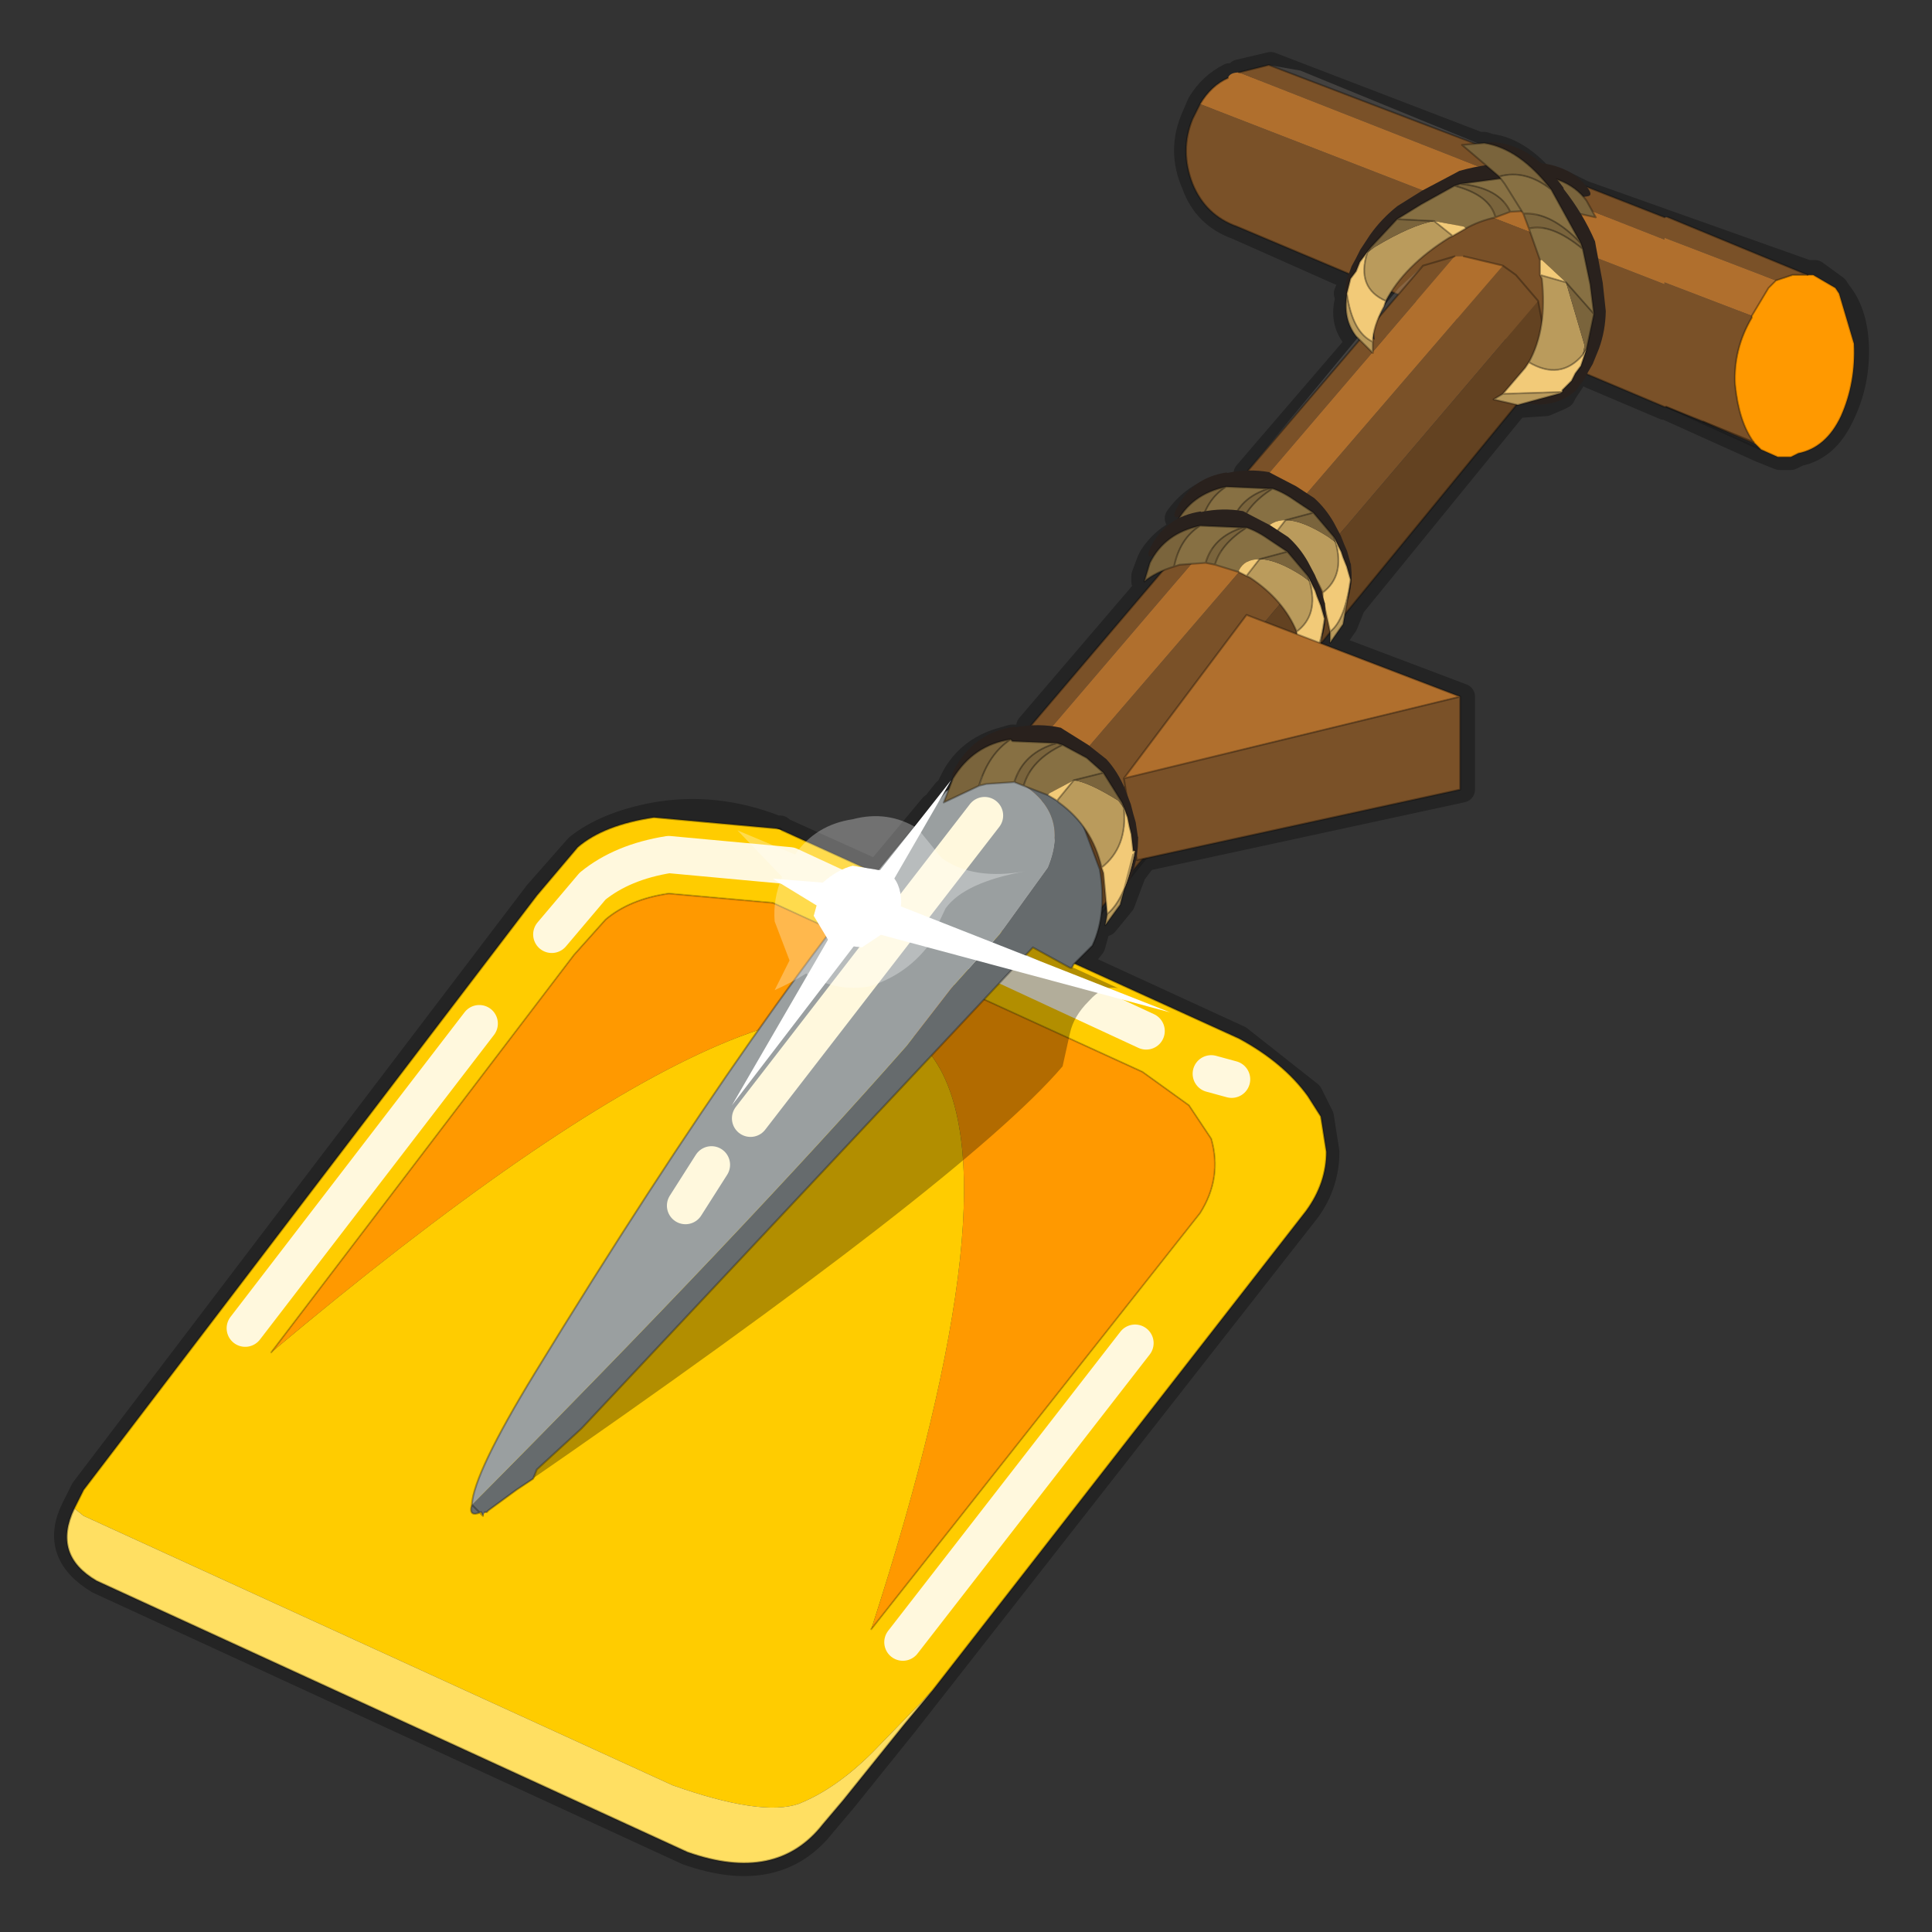 <?xml version="1.0" encoding="UTF-8" standalone="no"?>
<svg xmlns:xlink="http://www.w3.org/1999/xlink" height="520.0px" width="520.0px" xmlns="http://www.w3.org/2000/svg">
  <rect width="100%" height="100%" fill="#333333" stroke="none"/>
  <g transform="matrix(10.0, 0.0, 0.0, 10.0, 0.0, 0.0)">
    <use height="52.0" transform="matrix(1.0, 0.0, 0.0, 1.0, 0.0, 0.0)" width="52.0" xlink:href="#shape0"/>
    <use height="12.5" transform="matrix(-0.157, -0.085, 0.107, -0.21, 35.883, 16.95)" width="29.35" xlink:href="#sprite0"/>
    <use height="4.25" transform="matrix(1.0, 0.0, 0.0, 1.0, 31.5, 13.05)" width="4.85" xlink:href="#shape2"/>
    <use height="12.5" transform="matrix(-0.157, -0.085, 0.107, -0.21, 35.183, 18)" width="29.35" xlink:href="#sprite0"/>
    <use height="9.05" transform="matrix(1.0, 0.0, 0.0, 1.0, 30.25, 14.1)" width="9.05" xlink:href="#shape3"/>
    <use height="12.5" transform="matrix(-0.16, -0.104, 0.143, -0.241, 29.891, 24.581)" width="29.35" xlink:href="#sprite0"/>
    <use height="5.0" transform="matrix(1.0, 0.0, 0.0, 1.0, 25.4, 19.9)" width="5.15" xlink:href="#shape4"/>
    <use height="12.5" transform="matrix(0.217, -0.118, -0.148, -0.187, 36.899, 9.197)" width="29.35" xlink:href="#sprite0"/>
    <use height="4.8" transform="matrix(1.0, 0.0, 0.0, 1.0, 36.2, 4.7)" width="6.75" xlink:href="#shape5"/>
    <use height="12.5" transform="matrix(-0.042, -0.241, 0.26, 0.031, 40.535, 10.791)" width="29.35" xlink:href="#sprite0"/>
    <use height="25.9" transform="matrix(1.0, 0.0, 0.0, 1.0, 19.7, 3.85)" width="23.2" xlink:href="#shape6"/>
  </g>
  <defs>
    <g id="shape0" transform="matrix(1.0, 0.0, 0.0, 1.0, 0.0, 0.0)">
      <path d="M52.0 0.0 L52.0 52.0 0.0 52.0 0.0 0.0 52.0 0.0" fill="#43adca" fill-opacity="0.0" fill-rule="evenodd" stroke="none"/>
      <path d="M42.65 5.75 L42.95 5.85 42.9 5.7 42.75 5.4 42.65 5.25 42.6 5.2 42.1 4.95 M41.65 6.15 Q42.05 6.2 42.65 6.7 L42.6 6.55 Q42.05 5.9 41.5 5.8 L41.0 5.8 41.15 6.15 41.65 6.15 M39.45 6.9 L40.5 7.15 40.8 7.35 41.45 8.1 41.6 8.65 41.55 7.5 41.5 7.35 41.5 7.0 41.2 6.25 41.15 6.15 M33.35 1.95 L34.2 1.75 39.8 3.9 39.9 3.9 39.95 3.9 40.1 3.95 Q40.95 4.05 41.75 5.1 L42.6 6.55 M42.65 6.7 L42.85 7.65 42.9 8.4 42.75 9.4 42.55 9.85 42.4 10.05 42.3 10.25 42.1 10.55 42.05 10.65 41.95 10.7 41.6 10.85 40.85 10.9 40.8 10.9 36.4 16.3 36.2 16.8 35.85 17.3 35.85 17.0 35.85 16.95 35.7 17.2 35.65 17.35 39.35 18.75 39.35 21.25 30.8 23.1 30.5 23.5 30.2 24.3 29.75 24.85 29.8 24.55 29.8 24.35 29.65 24.55 29.4 25.45 29.0 25.95 33.35 27.95 35.25 29.45 35.55 30.05 35.7 31.0 Q35.7 31.85 35.2 32.55 L24.35 46.4 22.7 48.45 22.15 49.1 Q20.9 50.7 18.5 49.85 L2.65 42.55 Q1.4 41.8 2.0 40.6 L2.25 40.1 14.45 24.05 15.55 22.8 Q16.3 22.2 17.6 21.95 19.25 21.65 20.9 22.3 L21.0 22.3 21.05 22.35 23.6 23.5 25.1 21.7 25.1 21.75 25.15 21.7 25.25 21.55 25.45 21.3 25.5 21.3 25.7 20.9 Q26.1 20.2 26.9 19.95 L27.25 19.85 28.5 19.9 28.6 19.95 29.25 20.4 29.7 20.8 30.2 21.55 30.35 21.95 30.4 22.25 30.5 22.45 30.55 22.85 30.55 22.95 30.55 23.35 30.75 23.1 31.9 21.8 33.2 20.25 35.15 17.85 34.9 17.15 34.85 17.05 34.5 16.35 33.65 15.55 33.55 15.55 33.4 15.4 33.35 15.4 32.75 15.2 32.45 15.2 32.1 15.15 31.75 15.2 31.6 15.25 31.3 15.4 30.95 15.75 27.7 19.55 M42.9 8.4 L42.15 7.6 41.9 7.5 Q41.7 7.35 41.5 7.35 M42.75 9.4 L42.65 9.6 Q42.15 10.2 41.45 9.95 L41.15 9.8 41.15 9.9 40.5 10.65 40.9 10.8 41.1 10.85 41.95 10.7 M41.15 9.8 L41.6 8.65 M42.8 10.1 L44.8 10.95 44.85 10.95 46.05 11.4 47.2 11.9 Q46.85 11.35 46.75 10.35 46.7 9.35 47.15 8.55 L47.15 8.45 47.6 7.75 47.85 7.55 48.25 7.35 48.65 7.35 42.6 5.2 M48.65 7.35 L48.85 7.35 49.4 7.75 49.5 7.9 Q49.9 8.4 49.95 9.25 50.0 10.3 49.55 11.2 49.15 12.05 48.4 12.2 L48.2 12.3 47.9 12.3 47.4 12.1 44.85 10.95 M47.2 11.9 L47.25 11.95 47.4 12.1 M46.05 11.4 L47.25 11.95 M33.1 2.05 Q32.6 2.3 32.3 2.8 L32.15 3.15 Q31.75 4.05 32.15 4.95 32.45 5.8 33.3 6.1 L36.45 7.5 36.5 7.3 36.65 7.05 36.85 6.65 37.65 5.95 38.3 5.5 Q38.7 5.2 39.1 5.05 L39.25 4.95 40.4 4.8 40.3 4.75 40.05 4.45 39.45 3.95 39.8 3.9 M36.45 7.5 L36.4 7.55 36.25 7.9 36.3 8.0 36.3 8.15 Q36.4 8.7 36.65 8.95 L36.7 9.05 36.95 9.2 36.95 9.1 36.95 8.95 37.05 8.7 37.25 8.25 37.3 8.2 37.3 8.15 37.15 8.1 Q36.55 7.65 36.8 6.8 L36.85 6.8 36.85 6.65 M39.1 5.05 Q39.8 5.2 40.1 5.55 L40.25 5.85 40.65 5.75 40.45 5.45 Q40.05 5.0 39.25 4.95 M40.65 5.75 L40.95 5.7 40.5 4.95 40.4 4.8 M37.65 5.95 Q38.2 5.8 38.65 5.95 38.8 6.0 38.95 6.15 L39.1 6.3 39.5 6.15 Q39.8 5.95 40.2 5.85 L40.25 5.85 M39.1 6.3 L39.0 6.35 Q37.95 7.05 37.45 7.9 L37.3 8.15 M41.0 5.8 L40.95 5.7 M37.05 8.7 L38.35 7.15 Q38.7 6.95 39.15 6.9 M31.7 13.95 Q32.2 13.25 33.05 13.1 L33.1 13.1 34.2 13.1 34.3 13.15 34.9 13.5 35.4 13.8 35.95 14.45 36.1 14.85 36.2 15.05 36.3 15.2 36.4 15.55 36.4 15.6 36.45 15.8 36.4 16.3 M36.3 8.0 Q36.1 8.65 36.5 9.1 L36.6 9.2 36.95 9.5 37.0 9.5 37.0 9.45 36.95 9.2 M40.8 10.9 L40.2 10.75 40.5 10.65 M36.6 9.2 L33.55 12.75 M35.85 17.0 L36.2 16.55 36.4 15.6 M35.95 14.45 L35.95 14.6 Q36.2 15.4 35.75 15.9 L35.6 16.0 35.65 16.1 35.85 16.95 M30.95 15.75 L30.95 15.6 30.8 15.65 30.8 15.55 30.8 15.5 30.95 15.1 31.0 15.0 Q31.45 14.3 32.3 14.15 L32.35 14.15 33.45 14.15 33.55 14.2 34.2 14.55 34.65 14.85 35.25 15.5 35.4 15.9 35.45 16.1 35.55 16.25 35.65 16.6 35.65 16.65 35.7 16.8 35.7 17.2 M35.4 13.8 Q34.9 13.8 34.65 14.05 L34.45 14.25 M34.65 14.85 Q34.2 14.85 33.9 15.1 L33.7 15.3 33.55 15.55 M35.25 15.5 L35.25 15.65 Q35.45 16.45 35.0 16.95 L34.85 17.05 M32.45 15.2 L32.65 14.85 Q32.85 14.35 33.45 14.15 M31.6 15.25 L31.7 14.9 31.75 14.85 Q31.85 14.4 32.3 14.15 M31.3 15.4 Q31.05 15.45 30.95 15.6 M32.75 15.2 L32.85 14.9 Q33.05 14.45 33.55 14.2 M35.65 17.35 L35.45 17.85 35.15 18.35 35.15 18.05 35.15 18.0 35.15 17.85 M35.15 18.05 L35.45 17.6 35.65 16.65 M33.2 20.25 L39.35 18.75 M29.65 24.55 L29.65 24.45 29.6 23.4 29.3 22.4 29.05 22.0 28.5 21.6 28.4 21.55 28.2 21.35 27.55 21.15 27.3 21.0 26.5 21.05 26.3 21.05 25.45 21.55 25.5 21.3 M7.3 36.4 L15.45 25.7 16.35 24.75 Q16.95 24.15 18.0 24.0 L20.8 24.3 22.4 25.0 23.1 24.1 21.25 23.3 18.0 22.95 Q16.75 23.15 15.95 23.8 L14.85 25.1 M23.1 24.1 L23.6 23.5 M29.7 20.8 L28.9 21.0 28.6 21.3 28.5 21.45 28.4 21.55 M30.2 21.55 L30.25 21.75 Q30.4 22.65 29.8 23.25 L29.65 23.35 29.7 23.45 29.8 24.2 29.8 24.35 M27.55 21.15 L27.6 20.9 27.7 20.75 28.6 19.95 M27.3 21.0 L27.35 20.95 27.35 20.85 27.45 20.7 Q27.8 20.15 28.5 19.9 M26.3 21.05 L26.4 20.85 26.45 20.75 27.25 19.85 M30.8 23.1 L30.75 23.1 M30.55 23.35 L30.5 23.5 M30.55 22.95 L30.0 24.45 29.8 24.55 M29.65 24.45 L29.8 24.2 M29.65 23.35 L29.3 22.4 M28.85 27.95 L30.75 28.85 32.05 29.75 32.6 30.65 Q32.9 31.7 32.3 32.6 L23.45 43.85 M29.3 27.0 L30.85 27.75 M29.0 25.95 L28.95 25.95 28.9 26.0 28.85 26.0 27.85 25.5 15.65 38.45 14.45 39.55 14.35 39.75 13.9 40.1 13.2 40.65 Q12.6 40.8 12.7 40.5 12.75 39.65 14.4 36.95 17.65 31.55 20.45 27.7 L22.4 25.0 M32.6 28.85 L33.2 29.0 M31.9 21.8 L30.8 23.1 M19.2 31.3 L18.45 32.4 M12.9 27.55 L6.6 35.7 M26.5 21.9 L20.2 30.05 M24.3 44.15 L30.55 36.15 M32.45 13.8 Q32.6 13.35 33.05 13.1 M34.2 13.1 Q33.6 13.3 33.6 13.85 33.75 13.4 34.3 13.15 M40.3 4.75 Q41.05 4.55 41.75 5.1" fill="none" stroke="#000000" stroke-linecap="round" stroke-linejoin="round" stroke-opacity="0.302" stroke-width="0.7"/>
      <path d="M41.1 4.4 L34.15 1.75 35.0 1.9 41.1 4.4" fill="#bfb6ad" fill-opacity="0.2" fill-rule="evenodd" stroke="none"/>
      <path d="M47.8 7.55 L44.8 6.4 44.8 6.45 33.35 1.95 34.15 1.75 41.1 4.4 44.8 5.85 44.9 5.85 48.65 7.4 48.25 7.4 47.8 7.55 M32.3 2.8 L44.8 7.65 44.8 7.6 47.15 8.5 47.15 8.55 Q46.65 9.4 46.7 10.35 46.8 11.35 47.2 11.9 L45.85 11.35 47.2 11.9 47.25 11.95 45.85 11.35 44.85 10.95 44.8 10.95 33.3 6.1 Q32.45 5.8 32.1 4.95 31.75 4.05 32.1 3.2 L32.3 2.8" fill="#7a5128" fill-rule="evenodd" stroke="none"/>
      <path d="M33.35 1.95 L44.8 6.45 44.8 6.4 47.8 7.55 47.6 7.75 47.15 8.5 44.8 7.6 44.8 7.65 32.3 2.8 Q32.6 2.3 33.05 2.1 33.1 1.95 33.35 1.95" fill="#b06f2d" fill-rule="evenodd" stroke="none"/>
      <path d="M47.8 7.55 L48.25 7.4 48.65 7.4 48.8 7.4 49.4 7.75 49.5 7.9 49.9 9.25 Q49.95 10.3 49.55 11.2 49.15 12.05 48.4 12.2 L48.2 12.3 47.85 12.3 47.4 12.1 47.25 11.95 47.2 11.9 Q46.8 11.35 46.7 10.35 46.65 9.4 47.15 8.55 L47.15 8.5 47.6 7.75 47.8 7.55" fill="#ff9900" fill-rule="evenodd" stroke="none"/>
      <path d="M44.85 10.95 L47.4 12.1 47.25 11.95 45.85 11.35 M48.65 7.4 L48.8 7.4 49.4 7.75 49.5 7.9 49.9 9.25 Q49.95 10.3 49.55 11.2 49.15 12.05 48.4 12.2 L48.2 12.3 47.85 12.3 47.4 12.1 M47.2 11.9 L47.25 11.95" fill="none" stroke="#000000" stroke-linecap="round" stroke-linejoin="round" stroke-opacity="0.2" stroke-width="0.05"/>
      <path d="M47.8 7.55 L48.25 7.4 48.65 7.4 44.9 5.85 M44.8 5.85 L41.1 4.4 34.15 1.75 33.35 1.95 M33.05 2.1 Q32.6 2.3 32.3 2.8 M47.15 8.5 L47.6 7.75 47.8 7.55 M45.85 11.35 L44.85 10.95 44.8 10.95 33.3 6.1 Q32.45 5.8 32.1 4.95 31.75 4.05 32.1 3.2 L32.3 2.8 M45.85 11.35 L47.2 11.9 Q46.8 11.35 46.7 10.35 46.65 9.4 47.15 8.55 L47.15 8.5" fill="none" stroke="#000000" stroke-linecap="round" stroke-linejoin="round" stroke-opacity="0.302" stroke-width="0.05"/>
      <path d="M29.15 25.2 L28.8 25.6 28.55 25.75 28.3 25.8 Q27.55 26.0 26.8 25.5 26.05 24.9 25.6 23.95 25.25 23.25 25.35 22.6 L25.4 22.4 25.7 21.8 25.75 21.8 25.9 21.7 Q26.05 21.55 26.25 21.5 L26.7 21.45 Q27.2 21.5 27.75 21.9 L28.75 22.95 28.95 23.35 Q29.35 24.25 29.25 24.9 L29.15 25.2" fill="#bfb6ad" fill-rule="evenodd" stroke="none"/>
      <path d="M33.35 12.95 L37.65 7.75 38.3 7.15 33.35 12.95" fill="#bfb6ad" fill-opacity="0.2" fill-rule="evenodd" stroke="none"/>
      <path d="M38.3 7.15 L39.15 6.9 26.7 21.45 26.25 21.5 Q26.05 21.55 25.9 21.7 L33.35 12.95 38.3 7.15 M40.45 7.15 L40.8 7.4 41.4 8.1 28.75 22.95 27.75 21.9 40.45 7.15" fill="#7a5128" fill-rule="evenodd" stroke="none"/>
      <path d="M39.15 6.9 L39.4 6.9 40.45 7.15 27.75 21.9 Q27.2 21.5 26.7 21.45 L39.15 6.9" fill="#b06f2d" fill-rule="evenodd" stroke="none"/>
      <path d="M41.4 8.1 L41.55 8.9 Q41.7 9.8 41.1 10.55 L32.25 21.35 29.25 24.9 Q29.35 24.25 28.95 23.35 L28.75 22.95 41.4 8.1" fill="#634221" fill-rule="evenodd" stroke="none"/>
      <path d="M32.25 21.35 L29.15 25.2 28.8 25.6 28.55 25.75 28.3 25.8 Q27.55 26.0 26.8 25.5 26.05 24.9 25.6 23.95 25.25 23.25 25.35 22.6 L25.4 22.4 25.7 21.8 25.75 21.8 25.9 21.7 M29.25 24.9 L29.15 25.2" fill="none" stroke="#000000" stroke-linecap="round" stroke-linejoin="round" stroke-opacity="0.2" stroke-width="0.05"/>
      <path d="M38.3 7.15 L39.15 6.9 M39.4 6.9 L40.45 7.15 40.8 7.4 41.4 8.1 41.55 8.9 Q41.7 9.8 41.1 10.55 L32.25 21.35 M25.9 21.7 L33.35 12.95 M38.3 7.15 L33.35 12.95 M25.9 21.7 Q26.05 21.55 26.25 21.5 L26.7 21.45 Q27.2 21.5 27.75 21.9 L28.75 22.95 28.95 23.35 Q29.35 24.25 29.25 24.9 L32.25 21.35 Z" fill="none" stroke="#000000" stroke-linecap="round" stroke-linejoin="round" stroke-opacity="0.302" stroke-width="0.05"/>
      <path d="M7.3 36.4 L15.45 25.7 16.3 24.75 Q16.95 24.2 18.0 24.05 L20.8 24.3 30.75 28.85 32.0 29.75 32.6 30.65 Q32.9 31.7 32.3 32.65 L23.45 43.85 Q27.4 31.65 25.1 28.45 22.0 24.05 7.3 36.4" fill="#ff9900" fill-rule="evenodd" stroke="none"/>
      <path d="M23.45 43.85 L32.3 32.65 Q32.9 31.7 32.6 30.65 L32.0 29.75 30.75 28.85 20.8 24.3 18.0 24.05 Q16.95 24.2 16.3 24.75 L15.45 25.7 7.3 36.4 Q22.0 24.05 25.1 28.45 27.4 31.65 23.45 43.85 M21.05 22.35 L33.35 27.95 Q34.55 28.6 35.2 29.5 L35.55 30.05 35.7 31.0 Q35.7 31.85 35.15 32.6 L25.1 45.5 23.5 47.15 Q22.5 48.15 21.5 48.55 20.5 48.9 18.1 48.05 L2.25 40.8 2.0 40.6 2.25 40.1 14.45 24.1 15.55 22.8 Q16.25 22.2 17.6 22.0 L20.9 22.3 21.05 22.35" fill="#ffcc00" fill-rule="evenodd" stroke="none"/>
      <path d="M25.1 45.5 L24.35 46.4 22.7 48.45 22.15 49.1 Q20.9 50.7 18.5 49.85 L2.6 42.55 Q1.4 41.85 2.0 40.6 L2.25 40.8 18.1 48.05 Q20.5 48.9 21.5 48.55 22.5 48.15 23.5 47.15 L25.1 45.5" fill="#ffdf62" fill-rule="evenodd" stroke="none"/>
      <path d="M21.05 22.35 L33.35 27.95 Q34.55 28.6 35.2 29.5 L35.55 30.05 35.7 31.0 Q35.7 31.85 35.15 32.6 L25.1 45.5 24.35 46.4 22.7 48.45 22.15 49.1 Q20.9 50.7 18.5 49.85 L2.6 42.55 Q1.4 41.85 2.0 40.6 L2.25 40.1 14.45 24.1 15.55 22.8 Q16.25 22.2 17.6 22.0 L20.9 22.3 21.0 22.3 21.05 22.35" fill="none" stroke="#000000" stroke-linecap="round" stroke-linejoin="round" stroke-opacity="0.302" stroke-width="0.05"/>
      <path d="M7.3 36.4 L15.45 25.7 16.3 24.75 Q16.95 24.2 18.0 24.05 L20.8 24.3 30.75 28.85 32.0 29.75 32.6 30.65 Q32.9 31.7 32.3 32.65 L23.45 43.85" fill="none" stroke="#000000" stroke-linecap="round" stroke-linejoin="round" stroke-opacity="0.2" stroke-width="0.05"/>
      <path d="M14.85 25.15 L15.95 23.85 Q16.75 23.2 18.0 23.0 L21.25 23.3 30.85 27.75 M24.3 44.2 L30.55 36.15 M32.6 28.9 L33.15 29.05 M12.9 27.55 L6.6 35.75" fill="none" stroke="#fff8dd" stroke-linecap="round" stroke-linejoin="round" stroke-width="1.0"/>
      <path d="M28.85 26.05 L28.9 26.05 30.1 26.6 Q29.7 26.5 29.3 26.95 28.9 27.35 28.8 27.8 L28.6 28.7 Q26.0 31.75 13.9 40.1 L14.35 39.8 14.45 39.55 15.65 38.45 27.8 25.5 28.8 26.05 28.85 26.05" fill="#000000" fill-opacity="0.302" fill-rule="evenodd" stroke="none"/>
      <path d="M27.0 20.85 Q27.8 20.85 28.5 21.45 L28.7 21.65 29.15 22.2 29.6 23.4 Q29.8 24.6 29.4 25.45 L28.9 25.95 28.85 26.05 28.8 26.05 27.8 25.5 15.65 38.45 14.45 39.55 14.35 39.8 13.9 40.1 13.15 40.65 13.1 40.7 13.05 40.7 13.0 40.8 12.95 40.7 Q12.6 40.85 12.7 40.5 19.95 33.2 24.4 28.15 L25.6 26.6 26.9 25.15 28.2 23.35 Q28.9 21.65 27.0 20.85" fill="#666b6d" fill-rule="evenodd" stroke="none"/>
      <path d="M12.7 40.5 Q12.75 39.65 14.4 36.95 20.7 26.65 25.1 21.7 L25.1 21.75 25.15 21.7 25.25 21.55 25.45 21.3 25.95 21.0 26.55 20.85 27.0 20.85 Q28.9 21.65 28.2 23.35 L26.9 25.15 25.6 26.6 24.4 28.15 Q19.95 33.2 12.7 40.5" fill="#9a9fa0" fill-rule="evenodd" stroke="none"/>
      <path d="M12.7 40.5 Q12.75 39.65 14.4 36.95 20.7 26.65 25.1 21.7 L25.1 21.75 25.15 21.7 25.25 21.55 25.45 21.3 25.95 21.0 26.55 20.85 27.0 20.85 Q27.8 20.85 28.5 21.45 L28.7 21.65 29.15 22.2 29.6 23.4 Q29.8 24.6 29.4 25.45 L28.9 25.95 28.85 26.05 28.8 26.05 27.8 25.5 15.65 38.45 14.45 39.55 14.35 39.8 13.9 40.1 13.15 40.65 13.1 40.7 13.05 40.7 M13.0 40.8 L12.95 40.7 Q12.6 40.85 12.7 40.5 Z" fill="none" stroke="#000000" stroke-linecap="round" stroke-linejoin="round" stroke-opacity="0.302" stroke-width="0.05"/>
      <path d="M26.5 21.95 L20.2 30.1" fill="none" stroke="#fff8dd" stroke-linecap="round" stroke-linejoin="round" stroke-width="1.0"/>
      <path d="M19.15 31.35 L18.45 32.45" fill="none" stroke="#fff8dd" stroke-linecap="round" stroke-linejoin="round" stroke-width="1.0"/>
    </g>
    <g id="sprite0" transform="matrix(1.0, 0.0, 0.0, 1.0, 14.65, 6.25)">
      <use height="12.5" transform="matrix(1.0, 0.0, 0.0, 1.0, -14.65, -6.25)" width="29.35" xlink:href="#shape1"/>
    </g>
    <g id="shape1" transform="matrix(1.0, 0.0, 0.0, 1.0, 14.65, 6.25)">
      <path d="M11.25 -1.6 Q13.35 -3.25 14.2 -3.5 14.7 -3.65 14.7 -2.45 14.7 1.35 10.45 3.75 L10.3 3.75 Q7.75 5.35 4.75 6.1 L4.15 6.1 0.15 6.15 -3.05 5.95 Q-5.3 5.55 -7.4 4.55 L-9.25 3.6 -10.25 2.95 -11.15 2.4 -12.45 1.35 -12.5 1.35 -12.75 1.05 Q-14.65 -1.1 -14.65 -3.65 -14.65 -5.05 -14.2 -6.25 L-13.55 -5.1 Q-12.5 -3.5 -10.2 -2.05 L-9.7 -1.75 Q-5.65 0.95 0.2 1.2 L0.7 1.2 2.15 1.2 5.65 0.8 7.15 0.4 Q8.95 -0.15 10.45 -1.2 L11.25 -1.6" fill="#29211d" fill-rule="evenodd" stroke="none"/>
    </g>
    <g id="shape2" transform="matrix(1.0, 0.0, 0.0, 1.0, -31.5, -13.05)">
      <path d="M36.35 15.65 L36.15 16.8 35.8 17.3 35.8 17.0 Q36.2 16.7 36.35 15.6 L36.35 15.65 M35.6 15.95 Q35.25 15.1 34.35 14.5 L34.25 14.45 34.6 14.0 Q35.05 14.0 35.75 14.45 L35.95 14.6 Q36.2 15.5 35.6 15.95" fill="#ba9b5c" fill-rule="evenodd" stroke="none"/>
      <path d="M33.4 14.15 L33.15 14.1 Q33.35 13.4 34.15 13.15 L34.25 13.15 Q33.55 13.6 33.4 14.15 M32.3 14.2 Q31.8 14.35 31.5 14.6 L31.65 14.1 Q32.05 13.3 33.0 13.1 32.45 13.45 32.3 14.2 M35.35 13.8 L35.9 14.45 35.95 14.6 35.75 14.45 Q35.05 14.0 34.6 14.0 L35.35 13.8" fill="#7a643c" fill-rule="evenodd" stroke="none"/>
      <path d="M34.05 14.35 L33.4 14.15 Q33.55 13.6 34.25 13.15 34.55 13.25 34.9 13.5 L35.35 13.8 34.6 14.0 Q34.2 14.0 34.05 14.3 L34.05 14.35 M33.15 14.1 L32.45 14.15 32.3 14.2 Q32.45 13.45 33.0 13.1 L34.15 13.15 Q33.35 13.4 33.15 14.1" fill="#877043" fill-rule="evenodd" stroke="none"/>
      <path d="M35.8 17.0 L35.6 16.1 35.6 15.95 Q36.2 15.5 35.95 14.6 L35.9 14.45 36.1 14.85 36.15 15.0 36.25 15.25 36.35 15.6 Q36.2 16.7 35.8 17.0 M34.25 14.45 L34.05 14.35 34.05 14.3 Q34.2 14.0 34.6 14.0 L34.25 14.45" fill="#f2ca78" fill-rule="evenodd" stroke="none"/>
      <path d="M36.35 15.65 L36.15 16.8 35.8 17.3 35.8 17.0 35.6 16.1 35.6 15.95 Q35.25 15.1 34.35 14.5 L34.25 14.45 34.05 14.35 33.4 14.15 33.15 14.1 32.45 14.15 32.3 14.2 Q31.8 14.35 31.5 14.6 L31.65 14.1 Q32.05 13.3 33.0 13.1 L34.15 13.15 34.25 13.15 Q34.55 13.25 34.9 13.5 L35.35 13.8 35.9 14.45 36.1 14.85 36.15 15.0 36.25 15.25 36.35 15.6 M35.8 17.0 Q36.2 16.7 36.35 15.6 M35.9 14.45 L35.95 14.6 Q36.2 15.5 35.6 15.95 M34.6 14.0 L34.25 14.45 M34.6 14.0 L35.35 13.8 M33.4 14.15 Q33.55 13.6 34.25 13.15 M32.3 14.2 Q32.45 13.45 33.0 13.1 M33.15 14.1 Q33.35 13.4 34.15 13.15" fill="none" stroke="#000000" stroke-linecap="round" stroke-linejoin="round" stroke-opacity="0.302" stroke-width="0.05"/>
    </g>
    <g id="shape3" transform="matrix(1.0, 0.0, 0.0, 1.0, -30.25, -14.1)">
      <path d="M35.1 18.05 Q35.5 17.75 35.65 16.65 L35.65 16.7 35.45 17.85 35.1 18.35 35.1 18.05 M35.25 15.65 Q35.5 16.55 34.9 17.0 34.55 16.15 33.65 15.55 L33.55 15.5 33.9 15.05 Q34.35 15.05 35.05 15.5 L35.25 15.65" fill="#ba9b5c" fill-rule="evenodd" stroke="none"/>
      <path d="M35.2 15.5 L35.25 15.65 35.05 15.5 Q34.35 15.05 33.9 15.05 L34.65 14.85 35.2 15.5 M32.7 15.2 L32.45 15.15 Q32.65 14.45 33.45 14.2 L33.55 14.2 Q32.85 14.65 32.7 15.2 M31.6 15.25 Q31.1 15.4 30.8 15.65 L30.95 15.15 Q31.35 14.35 32.3 14.15 31.75 14.5 31.6 15.25" fill="#7a643c" fill-rule="evenodd" stroke="none"/>
      <path d="M33.35 15.4 L32.7 15.2 Q32.85 14.65 33.55 14.2 33.85 14.3 34.2 14.55 L34.65 14.85 33.9 15.05 Q33.5 15.05 33.35 15.35 L33.35 15.4 M32.45 15.15 L31.75 15.2 31.6 15.25 Q31.75 14.5 32.3 14.15 L33.45 14.2 Q32.65 14.45 32.45 15.15" fill="#877043" fill-rule="evenodd" stroke="none"/>
      <path d="M35.65 16.65 Q35.5 17.75 35.1 18.05 L34.9 17.15 34.9 17.0 Q35.5 16.55 35.25 15.65 L35.2 15.5 35.4 15.9 35.45 16.05 35.55 16.3 35.65 16.65 M33.55 15.5 L33.35 15.4 33.35 15.35 Q33.5 15.05 33.9 15.05 L33.55 15.5" fill="#f2ca78" fill-rule="evenodd" stroke="none"/>
      <path d="M35.1 18.05 Q35.5 17.75 35.65 16.65 L35.55 16.3 35.45 16.05 35.4 15.9 35.2 15.5 35.25 15.65 Q35.5 16.55 34.9 17.0 L34.9 17.15 35.1 18.05 35.1 18.35 35.45 17.85 35.65 16.7 M34.9 17.0 Q34.55 16.15 33.65 15.55 L33.55 15.5 33.35 15.4 32.7 15.2 32.45 15.15 31.75 15.2 31.6 15.25 Q31.1 15.4 30.8 15.65 L30.95 15.15 Q31.35 14.35 32.3 14.15 L33.45 14.2 33.55 14.2 Q33.85 14.3 34.2 14.55 L34.65 14.85 35.2 15.5 M33.9 15.05 L33.55 15.5 M33.9 15.05 L34.65 14.85 M32.7 15.2 Q32.85 14.65 33.55 14.2 M31.6 15.25 Q31.75 14.5 32.3 14.15 M32.45 15.15 Q32.65 14.45 33.45 14.2" fill="none" stroke="#000000" stroke-linecap="round" stroke-linejoin="round" stroke-opacity="0.302" stroke-width="0.05"/>
      <path d="M30.25 20.95 L39.3 18.75 39.3 21.25 30.6 23.15 30.25 20.95" fill="#7a5128" fill-rule="evenodd" stroke="none"/>
      <path d="M39.3 18.75 L30.25 20.95 33.55 16.55 39.3 18.75" fill="#b06f2d" fill-rule="evenodd" stroke="none"/>
      <path d="M30.25 20.95 L39.3 18.75 33.55 16.55 30.25 20.95 30.6 23.15 39.3 21.25 39.3 18.75" fill="none" stroke="#000000" stroke-linecap="round" stroke-linejoin="round" stroke-opacity="0.302" stroke-width="0.05"/>
    </g>
    <g id="shape4" transform="matrix(1.0, 0.0, 0.0, 1.0, -25.4, -19.9)">
      <path d="M30.5 23.0 L30.15 24.35 29.75 24.9 29.8 24.6 Q30.3 24.2 30.55 22.9 L30.5 23.0 M29.65 23.35 Q29.4 22.25 28.5 21.6 L28.45 21.55 28.9 21.0 Q29.3 21.05 30.1 21.55 L30.25 21.75 Q30.35 22.8 29.65 23.35" fill="#ba9b5c" fill-rule="evenodd" stroke="none"/>
      <path d="M27.55 21.15 L27.3 21.05 Q27.55 20.25 28.45 20.0 L28.6 20.05 Q27.75 20.45 27.55 21.15 M26.35 21.15 L25.4 21.6 25.65 20.95 Q26.2 20.05 27.2 19.9 26.6 20.3 26.35 21.15 M29.7 20.8 L30.2 21.6 30.25 21.75 30.1 21.55 Q29.3 21.05 28.9 21.0 L29.7 20.8" fill="#7a643c" fill-rule="evenodd" stroke="none"/>
      <path d="M28.2 21.4 L27.55 21.15 Q27.75 20.45 28.6 20.05 L29.25 20.4 29.7 20.8 28.9 21.0 28.25 21.35 28.2 21.4 M27.3 21.05 L26.55 21.1 26.35 21.15 Q26.6 20.3 27.2 19.9 L27.25 19.95 28.45 20.0 Q27.55 20.25 27.3 21.05" fill="#877043" fill-rule="evenodd" stroke="none"/>
      <path d="M29.8 24.6 L29.7 23.5 29.65 23.35 Q30.35 22.8 30.25 21.75 L30.2 21.6 30.35 22.0 30.4 22.25 30.45 22.45 30.5 22.9 30.55 22.9 Q30.3 24.2 29.8 24.6 M28.45 21.55 L28.2 21.4 28.25 21.35 28.9 21.0 28.45 21.55" fill="#f2ca78" fill-rule="evenodd" stroke="none"/>
      <path d="M30.5 23.0 L30.15 24.35 29.75 24.9 29.8 24.6 29.7 23.5 29.65 23.35 Q29.4 22.25 28.5 21.6 L28.45 21.55 28.2 21.4 27.55 21.15 27.3 21.05 26.55 21.1 26.35 21.15 25.4 21.6 25.65 20.95 Q26.2 20.05 27.2 19.9 L27.25 19.95 28.45 20.0 28.6 20.05 29.25 20.4 29.7 20.8 30.2 21.6 30.35 22.0 30.4 22.25 30.45 22.45 30.5 22.9 30.55 22.9 M29.8 24.6 Q30.3 24.2 30.55 22.9 M30.2 21.6 L30.25 21.75 Q30.35 22.8 29.65 23.35 M28.9 21.0 L28.45 21.55 M28.9 21.0 L29.7 20.8 M27.55 21.15 Q27.75 20.45 28.6 20.05 M26.35 21.15 Q26.6 20.3 27.2 19.9 M27.3 21.05 Q27.55 20.25 28.45 20.0" fill="none" stroke="#000000" stroke-linecap="round" stroke-linejoin="round" stroke-opacity="0.302" stroke-width="0.05"/>
    </g>
    <g id="shape5" transform="matrix(1.0, 0.0, 0.0, 1.0, -36.2, -4.7)">
      <path d="M36.95 9.2 Q36.4 8.95 36.25 7.9 L36.25 7.95 Q36.15 8.6 36.5 9.05 L36.95 9.5 36.95 9.2 M36.8 6.8 Q36.5 7.75 37.3 8.1 37.8 7.15 39.0 6.4 L39.1 6.35 38.6 5.95 Q38.0 6.05 37.0 6.65 L36.8 6.8" fill="#ba9b5c" fill-rule="evenodd" stroke="none"/>
      <path d="M36.9 6.65 L36.8 6.8 37.0 6.65 Q38.0 6.05 38.6 5.95 L37.6 5.9 36.9 6.65 M40.25 5.85 L40.65 5.7 Q40.35 5.05 39.3 4.95 L39.15 5.0 Q40.1 5.25 40.25 5.85 M41.8 5.6 L42.95 5.85 42.7 5.4 Q42.15 4.65 40.85 4.7 41.6 4.95 41.8 5.6" fill="#7a643c" fill-rule="evenodd" stroke="none"/>
      <path d="M39.45 6.15 Q39.8 5.95 40.25 5.85 40.1 5.25 39.15 5.0 L38.25 5.5 37.6 5.9 38.6 5.95 39.4 6.1 39.45 6.15 M40.65 5.7 L41.55 5.65 41.8 5.6 Q41.6 4.95 40.85 4.7 L40.8 4.75 39.3 4.95 Q40.35 5.05 40.65 5.7" fill="#877043" fill-rule="evenodd" stroke="none"/>
      <path d="M36.25 7.9 Q36.4 8.95 36.95 9.2 36.95 8.8 37.25 8.25 L37.3 8.1 Q36.5 7.75 36.8 6.8 L36.9 6.65 36.6 7.05 36.5 7.3 36.35 7.5 36.25 7.9 M39.1 6.35 L39.45 6.15 39.4 6.1 38.6 5.95 39.1 6.35" fill="#f2ca78" fill-rule="evenodd" stroke="none"/>
      <path d="M36.95 9.2 Q36.4 8.95 36.25 7.9 L36.35 7.5 36.5 7.3 36.6 7.05 36.9 6.65 36.8 6.8 Q36.5 7.75 37.3 8.1 L37.25 8.25 Q36.95 8.8 36.95 9.2 L36.95 9.5 36.5 9.05 Q36.15 8.6 36.25 7.95 M37.3 8.1 Q37.8 7.15 39.0 6.4 L39.1 6.35 39.45 6.15 Q39.8 5.95 40.25 5.85 L40.65 5.7 41.55 5.65 41.8 5.6 42.95 5.85 42.7 5.4 Q42.15 4.65 40.85 4.7 L40.8 4.75 39.3 4.95 39.15 5.0 38.25 5.5 37.6 5.9 36.9 6.65 M38.6 5.95 L39.1 6.35 M38.6 5.95 L37.6 5.9 M40.25 5.85 Q40.1 5.25 39.15 5.0 M41.8 5.6 Q41.6 4.95 40.85 4.7 M40.65 5.7 Q40.35 5.05 39.3 4.95" fill="none" stroke="#000000" stroke-linecap="round" stroke-linejoin="round" stroke-opacity="0.302" stroke-width="0.05"/>
    </g>
    <g id="shape6" transform="matrix(1.0, 0.0, 0.0, 1.0, -19.7, -3.85)">
      <path d="M41.95 10.6 L40.85 10.9 40.2 10.75 40.45 10.6 42.05 10.55 41.95 10.6 M41.15 9.75 Q41.65 8.85 41.5 7.5 L41.45 7.4 42.15 7.6 42.65 9.3 42.6 9.55 Q42.0 10.25 41.15 9.75" fill="#ba9b5c" fill-rule="evenodd" stroke="none"/>
      <path d="M41.15 6.15 L41.0 5.75 Q41.75 5.7 42.55 6.55 L42.6 6.7 Q41.75 6.0 41.15 6.15 M40.35 4.75 L39.35 3.9 39.95 3.85 Q40.9 4.0 41.75 5.1 41.05 4.55 40.35 4.75 M42.9 8.45 L42.7 9.4 42.6 9.55 42.65 9.3 42.15 7.6 42.9 8.45" fill="#7a643c" fill-rule="evenodd" stroke="none"/>
      <path d="M41.45 7.0 L41.15 6.15 Q41.75 6.0 42.6 6.7 L42.8 7.65 42.9 8.45 42.15 7.6 41.5 7.0 41.45 7.0 M41.0 5.75 L40.5 4.95 40.35 4.75 Q41.05 4.55 41.75 5.1 L42.55 6.55 Q41.75 5.7 41.0 5.75" fill="#877043" fill-rule="evenodd" stroke="none"/>
      <path d="M40.45 10.6 L41.05 9.9 41.15 9.75 Q42.0 10.25 42.6 9.55 L42.7 9.4 42.55 9.85 42.4 10.05 42.3 10.25 42.05 10.5 42.05 10.55 40.45 10.6 M41.45 7.4 L41.45 7.0 41.5 7.0 42.15 7.6 41.45 7.4" fill="#f2ca78" fill-rule="evenodd" stroke="none"/>
      <path d="M41.95 10.6 L40.85 10.9 40.2 10.75 40.45 10.6 41.05 9.9 41.15 9.75 Q41.65 8.85 41.5 7.5 L41.45 7.4 41.45 7.0 41.15 6.15 41.0 5.75 40.5 4.95 40.35 4.75 39.35 3.9 39.95 3.85 Q40.9 4.0 41.75 5.1 L42.55 6.55 42.6 6.7 42.8 7.65 42.9 8.45 42.7 9.4 42.55 9.85 42.4 10.05 42.3 10.25 42.05 10.5 42.05 10.55 M40.45 10.6 L42.05 10.55 M42.7 9.4 L42.6 9.55 Q42.0 10.25 41.15 9.75 M42.15 7.6 L41.45 7.4 M42.15 7.6 L42.9 8.45 M41.15 6.15 Q41.75 6.0 42.6 6.7 M40.35 4.75 Q41.05 4.55 41.75 5.1 M41.0 5.75 Q41.75 5.7 42.55 6.55" fill="none" stroke="#000000" stroke-linecap="round" stroke-linejoin="round" stroke-opacity="0.302" stroke-width="0.05"/>
      <path d="M23.2 25.5 L22.35 25.4 21.9 24.65 22.15 23.75 Q22.55 23.4 22.95 23.3 L23.85 23.45 Q24.2 23.65 24.25 24.15 24.3 24.6 23.95 25.0 L23.2 25.5" fill="#ffffff" fill-rule="evenodd" stroke="none"/>
      <path d="M23.2 25.5 L23.95 25.0 Q24.3 24.6 24.25 24.15 24.2 23.65 23.85 23.45 L22.95 23.3 Q22.55 23.4 22.15 23.75 L21.9 24.65 22.35 25.4 23.2 25.5 M21.7 26.2 Q21.3 26.45 20.85 26.65 L21.25 25.85 20.85 24.8 Q20.8 24.2 21.05 23.6 L19.85 22.35 21.4 23.0 Q21.95 22.2 22.95 22.05 23.9 21.8 24.7 22.3 L25.35 23.1 Q26.2 23.7 27.6 23.45 25.95 23.75 25.45 24.45 L24.95 25.5 Q24.35 26.25 23.4 26.55 22.55 26.7 21.75 26.25 L21.7 26.2" fill="#ffffff" fill-opacity="0.302" fill-rule="evenodd" stroke="none"/>
      <path d="M22.6 24.75 L20.8 23.65 23.35 23.85 25.6 21.0 23.75 24.2 31.5 27.25 23.3 25.05 19.7 29.75 22.6 24.75" fill="#ffffff" fill-rule="evenodd" stroke="none"/>
    </g>
  </defs>
</svg>
